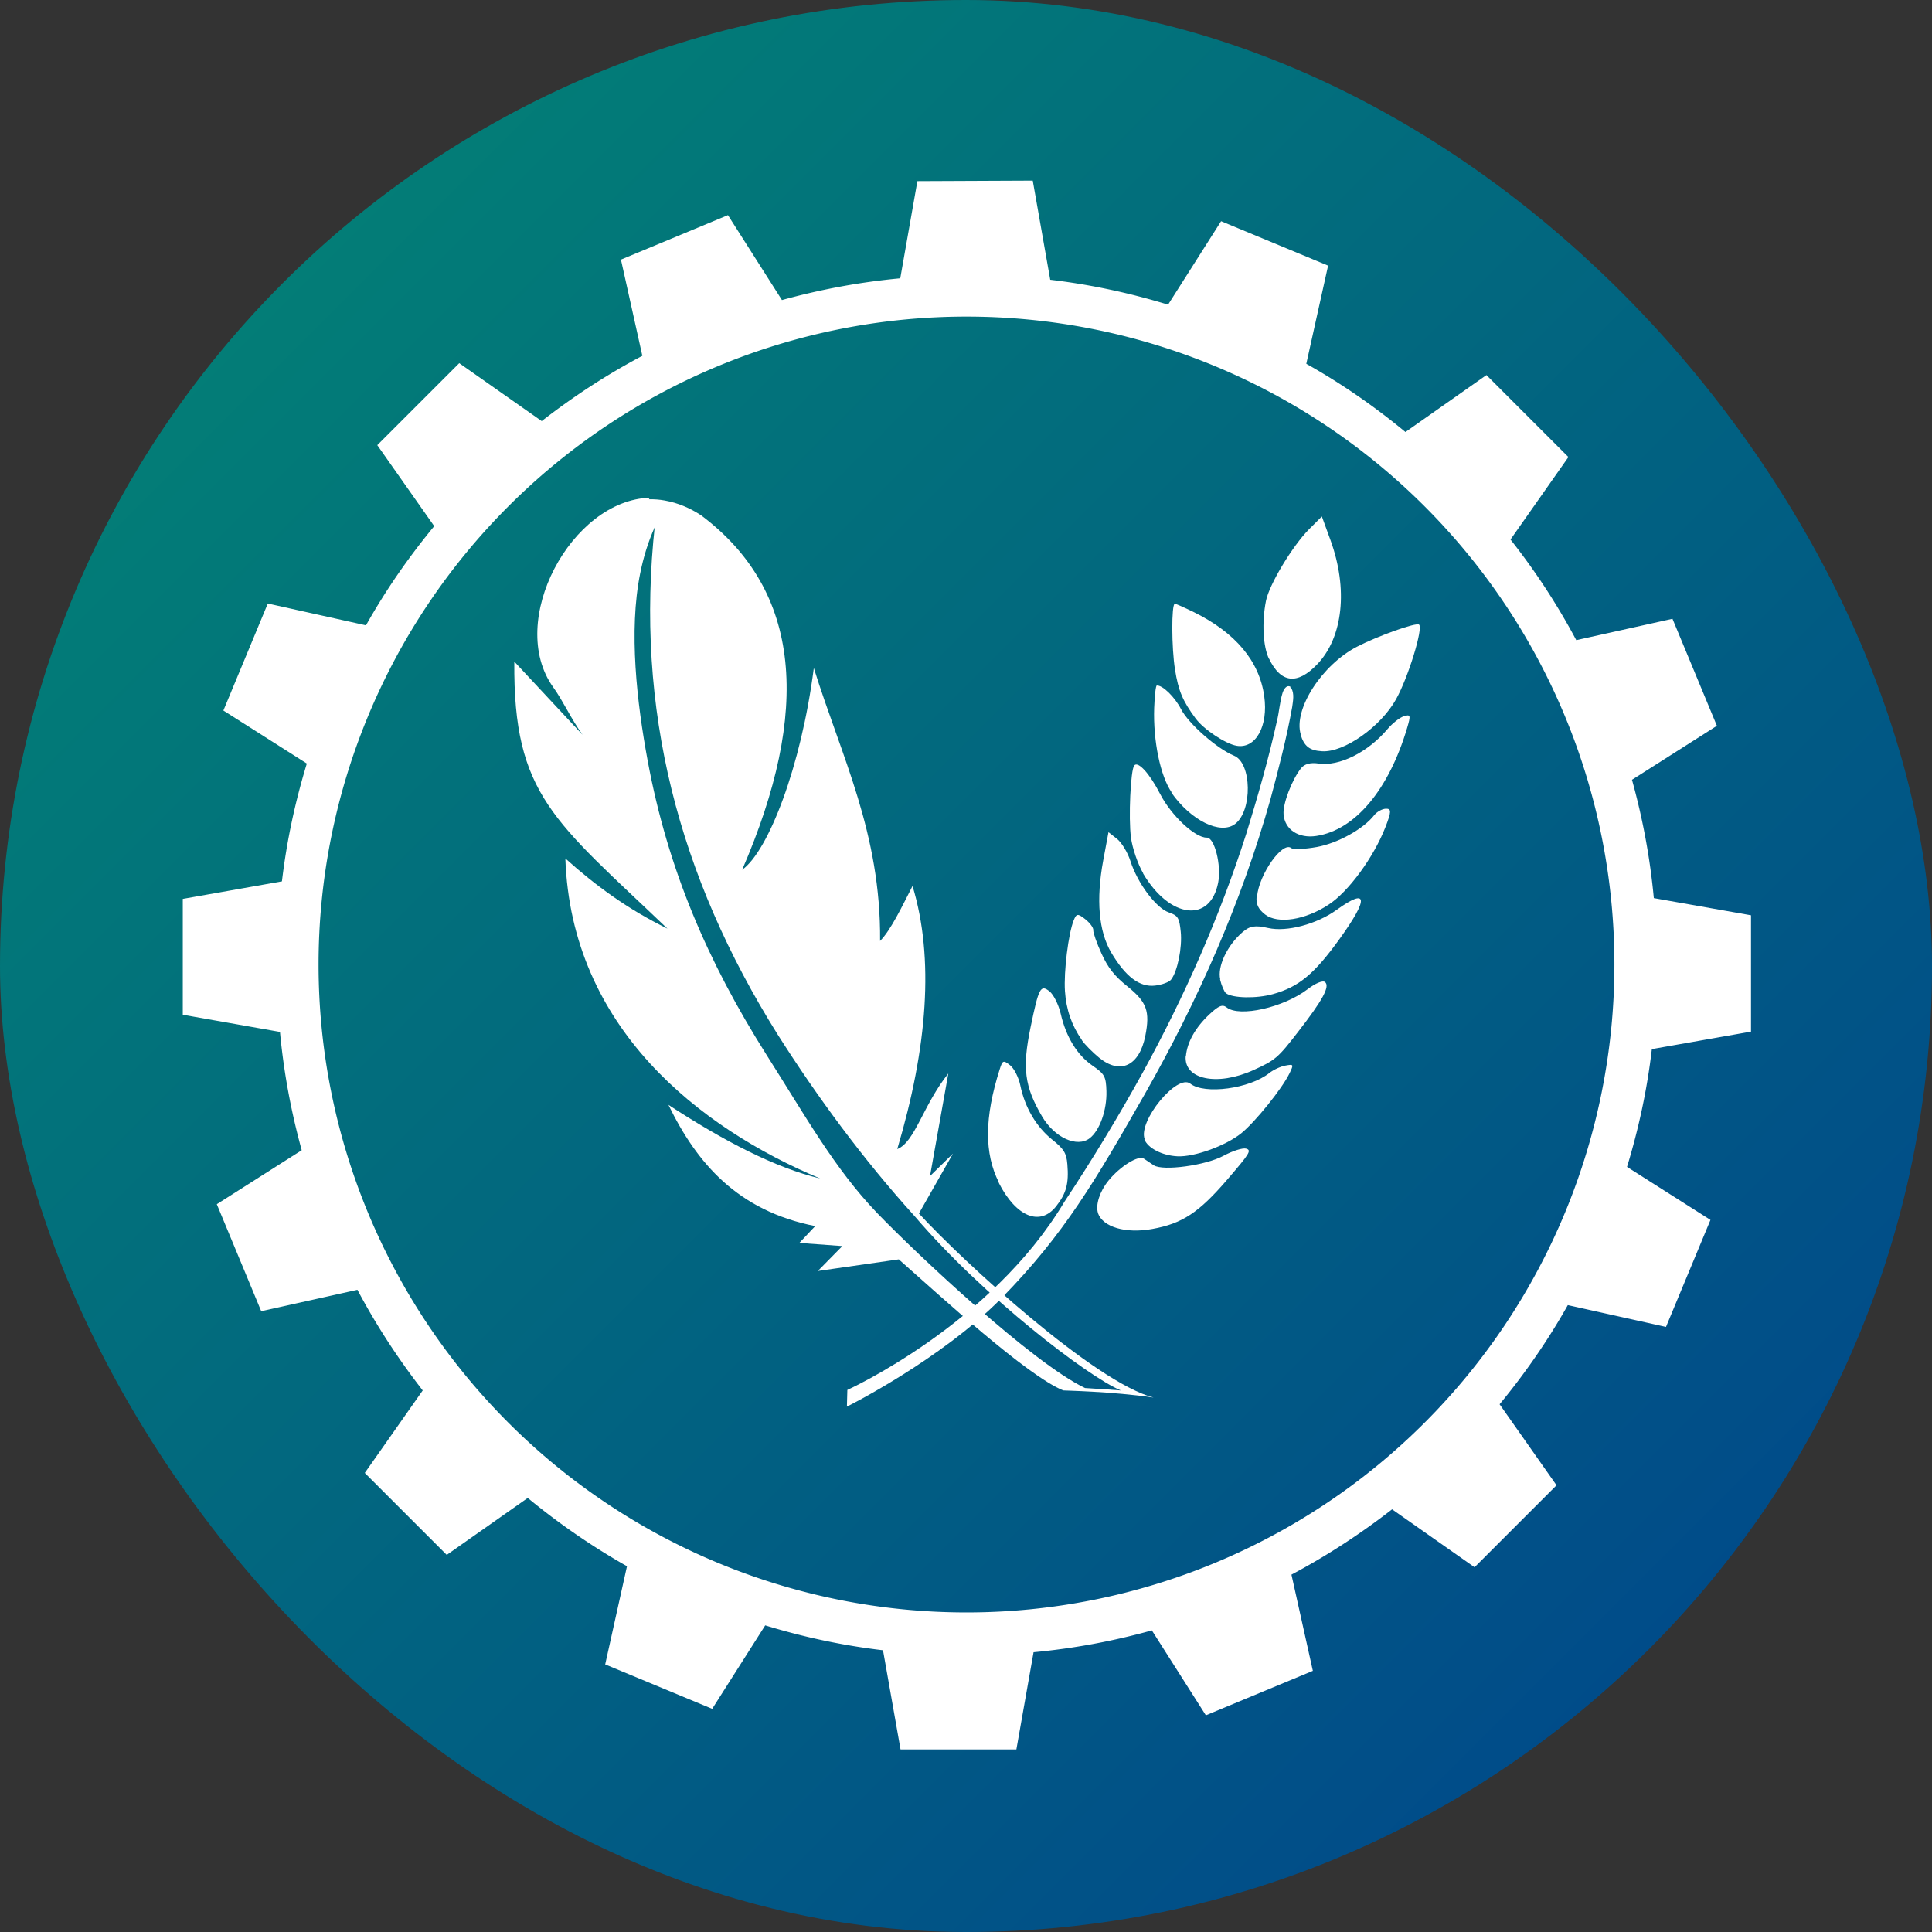 <svg width="32" height="32" fill="currentColor" version="1.1" viewBox="0 0 32 32" xmlns="http://www.w3.org/2000/svg" xmlns:xlink="http://www.w3.org/1999/xlink">
    <rect x="0" y="0" width="32" height="32" fill="#333333" stroke="none"/>
    <defs>
        <linearGradient id="linearGradient981" x2="500" y2="500" gradientTransform="matrix(.064 0 0 .064 2.34e-6 -3.26e-6)" gradientUnits="userSpaceOnUse">
            <stop stop-color="#038773" offset="0"/>
            <stop stop-color="#00428d" offset="1"/>
        </linearGradient>
    </defs>
    <rect width="32" height="32" rx="16" fill="url(#linearGradient981)" stroke-width="0"/>
    <g transform="matrix(.813 0 0 .813 3 3)" fill="#fff">
        <path d="m15 0-0.349 1.98h-5.2e-4c-0.827 0.077-1.63 0.228-2.41 0.443l-1.1-1.73-2.18 0.906 0.436 1.96c-0.725 0.383-1.41 0.832-2.05 1.33l-1.68-1.18-1.67 1.67 1.16 1.65c-0.519 0.629-0.986 1.3-1.39 2.02 0 0-3.88e-5 5.2e-4 -6e-4 5.2e-4l-2-0.444-0.905 2.18 1.7 1.08v5.2e-4c-0.236 0.773-0.409 1.57-0.507 2.4l-2.02 0.357v2.36l1.98 0.35c0.077 0.827 0.228 1.63 0.443 2.41l-1.73 1.1 0.905 2.18 1.96-0.436c0.384 0.725 0.833 1.41 1.33 2.05v5.21e-4l-1.18 1.68 1.67 1.67 1.65-1.16 6e-4 6e-4c0.63 0.518 1.3 0.982 2.02 1.39 5.6e-4 0 5.6e-4 5.19e-4 0.001 5.19e-4l-0.444 2 2.18 0.905 1.08-1.7c0.773 0.236 1.57 0.409 2.4 0.507l0.357 2.02h2.36l0.35-1.98c0.826-0.077 1.63-0.228 2.41-0.445l1.1 1.73 2.18-0.906-0.436-1.96c0.723-0.384 1.41-0.833 2.05-1.33l4e-4 -5.21e-4 1.68 1.18 1.67-1.67-1.16-1.65c0.519-0.629 0.984-1.3 1.39-2.02l2 0.444 0.906-2.18-1.7-1.08c0.236-0.773 0.409-1.57 0.506-2.4l2.02-0.356v-2.37l-1.98-0.35v-5.19e-4c-0.077-0.825-0.228-1.63-0.445-2.41l1.73-1.1-0.905-2.18-1.96 0.435c-0.386-0.724-0.835-1.41-1.34-2.05l1.18-1.68-1.67-1.67-1.65 1.16c-0.629-0.52-1.3-0.986-2.02-1.39l0.444-2-2.18-0.905-1.08 1.7h-0.001c-0.773-0.236-1.57-0.409-2.4-0.507l-0.356-2.02zm1 2.76a13.2 13.2 0 0 1 13.2 13.2 13.2 13.2 0 0 1-13.2 13.2 13.2 13.2 0 0 1-13.2-13.2 13.2 13.2 0 0 1 13.2-13.2z"/>
        <path d="m22.6 10.3c-0.084-0.044-0.14 0.061-0.161 0.128-0.059 0.188-0.067 0.388-0.116 0.579-0.169 0.766-0.386 1.52-0.62 2.28-0.54 1.69-1.26 3.32-2.11 4.87-0.497 0.9-1.03 1.78-1.6 2.64-1.5 2.51-4.42 3.83-4.42 3.83l-0.009 0.34s1.91-0.949 3.16-2.22c1.27-1.3 1.9-2.38 2.91-4.15 1.08-1.9 1.97-3.91 2.56-6.01 0.166-0.618 0.328-1.24 0.441-1.87 0.017-0.127 0.048-0.27-0.017-0.387-0.007-0.006-0.013-0.015-0.022-0.018zm-5.94 10.1c-0.3-0.594-0.295-1.32 0.015-2.3 0.06-0.191 0.075-0.197 0.213-0.088 0.082 0.064 0.176 0.25 0.209 0.412 0.092 0.447 0.324 0.841 0.645 1.1 0.242 0.192 0.294 0.276 0.313 0.504 0.033 0.392-0.021 0.595-0.228 0.857-0.328 0.416-0.818 0.215-1.17-0.479zm2.02 0.626c-0.055-0.168 0.034-0.444 0.212-0.663 0.239-0.293 0.611-0.524 0.722-0.448 0.05 0.034 0.14 0.095 0.201 0.135 0.185 0.122 1.06 0.003 1.42-0.193 0.187-0.101 0.396-0.167 0.464-0.146 0.112 0.035 0.073 0.097-0.391 0.636-0.576 0.669-0.912 0.89-1.52 1-0.543 0.1-1.01-0.037-1.11-0.323zm-1.14-1.97c-0.359-0.612-0.407-0.987-0.234-1.82 0.166-0.804 0.203-0.874 0.384-0.731 0.083 0.065 0.186 0.27 0.229 0.456 0.111 0.478 0.335 0.843 0.65 1.06 0.246 0.17 0.273 0.22 0.282 0.518 0.011 0.387-0.137 0.803-0.341 0.96-0.257 0.198-0.718-0.013-0.97-0.444zm2.09 0.461c-0.138-0.368 0.663-1.34 0.93-1.13 0.289 0.227 1.21 0.103 1.61-0.217 0.082-0.065 0.228-0.133 0.326-0.151 0.17-0.032 0.174-0.026 0.084 0.159-0.151 0.312-0.696 0.988-0.982 1.22-0.32 0.256-0.955 0.486-1.3 0.469-0.313-0.015-0.607-0.167-0.675-0.349zm-1.28-2.02c-0.208-0.299-0.319-0.619-0.344-0.996-0.026-0.393 0.069-1.17 0.178-1.44 0.056-0.141 0.083-0.144 0.236-0.024 0.095 0.075 0.169 0.175 0.163 0.223-0.005 0.048 0.07 0.262 0.167 0.475 0.133 0.292 0.264 0.458 0.528 0.67 0.396 0.318 0.465 0.507 0.365 1.01-0.122 0.612-0.511 0.795-0.942 0.442-0.132-0.108-0.29-0.268-0.35-0.355zm2.12 0.331c0.025-0.285 0.193-0.585 0.477-0.851 0.192-0.18 0.268-0.211 0.354-0.143 0.261 0.205 1.16 2e-3 1.65-0.372 0.158-0.121 0.306-0.183 0.352-0.146 0.108 0.085-0.041 0.364-0.551 1.02-0.405 0.526-0.461 0.573-0.906 0.775-0.738 0.334-1.42 0.192-1.38-0.287zm-1.52-2.11c-0.257-0.432-0.313-1.08-0.164-1.88l0.107-0.574 0.173 0.136c0.095 0.075 0.218 0.277 0.273 0.449 0.144 0.453 0.523 0.961 0.784 1.05 0.185 0.064 0.213 0.108 0.242 0.392 0.033 0.323-0.066 0.811-0.198 0.978-0.039 0.05-0.185 0.104-0.324 0.12-0.314 0.037-0.599-0.177-0.893-0.67zm2.22 0.544c-0.063-0.261 0.144-0.697 0.457-0.964 0.146-0.125 0.255-0.142 0.518-0.082 0.377 0.086 0.993-0.077 1.4-0.372 0.632-0.455 0.654-0.236 0.061 0.588-0.518 0.72-0.835 0.984-1.36 1.13-0.335 0.095-0.827 0.085-0.96-0.018-0.035-0.028-0.09-0.155-0.121-0.283zm-1.57-2.16c-0.108-0.184-0.22-0.51-0.249-0.727-0.053-0.395-0.008-1.38 0.067-1.47 0.076-0.096 0.314 0.165 0.526 0.578 0.226 0.441 0.714 0.898 0.952 0.892 0.157-0.004 0.3 0.561 0.232 0.915-0.161 0.834-0.989 0.734-1.53-0.185zm2.32 0.471c0.04-0.45 0.518-1.13 0.697-0.985 0.041 0.033 0.276 0.022 0.521-0.022 0.428-0.078 0.952-0.368 1.17-0.65 0.055-0.069 0.161-0.128 0.237-0.13 0.114-0.003 0.113 0.06-0.01 0.376-0.237 0.61-0.755 1.32-1.16 1.58-0.474 0.312-1.03 0.398-1.29 0.2-0.143-0.113-0.188-0.209-0.174-0.372zm-1.74-2.12c-0.231-0.334-0.379-1.05-0.356-1.72 0.009-0.249 0.032-0.455 0.053-0.457 0.116-0.011 0.366 0.232 0.494 0.481 0.155 0.3 0.734 0.807 1.08 0.949 0.362 0.147 0.378 1.12 0.022 1.39-0.298 0.228-0.902-0.069-1.3-0.64zm2.28 0.447c-0.018-0.212 0.169-0.703 0.357-0.94 0.069-0.086 0.191-0.119 0.353-0.095 0.424 0.064 1.01-0.229 1.41-0.704 0.098-0.116 0.247-0.233 0.33-0.259 0.137-0.043 0.144-0.02 0.067 0.239-0.374 1.26-1.06 2.08-1.85 2.2-0.361 0.055-0.642-0.129-0.667-0.439zm-1.79-1.95c-0.266-0.36-0.352-0.564-0.422-1-0.071-0.443-0.074-1.33-0.004-1.34 0.02-0.001 0.196 0.077 0.392 0.173 0.845 0.418 1.33 0.994 1.43 1.71 0.086 0.612-0.175 1.08-0.565 1.01-0.226-0.04-0.668-0.334-0.828-0.55zm2.14 0.323c-0.154-0.511 0.431-1.42 1.15-1.79 0.429-0.221 1.2-0.495 1.26-0.448 0.088 0.069-0.221 1.08-0.468 1.52-0.311 0.56-1.06 1.09-1.51 1.06-0.252-0.014-0.364-0.102-0.436-0.343zm-0.647-1.54c-0.122-0.255-0.148-0.742-0.062-1.18 0.066-0.335 0.54-1.12 0.877-1.46l0.262-0.261 0.175 0.48c0.362 0.993 0.258 1.98-0.268 2.53-0.408 0.428-0.743 0.388-0.984-0.115z"/>
        <path d="m9.55 6.45c-1.6 0.045-2.93 2.52-1.97 3.86 0.205 0.284 0.36 0.639 0.598 0.969l-1.39-1.49c-0.023 2.72 0.816 3.24 3.12 5.44-0.798-0.389-1.47-0.88-2.08-1.43 0.118 3.45 2.73 5.49 5.19 6.52-0.909-0.216-1.96-0.761-3.09-1.5 0.583 1.2 1.42 2.16 2.99 2.47l-0.323 0.343 0.876 0.064-0.5 0.508 1.65-0.237c0.852 0.753 2.61 2.37 3.35 2.67 0.05 0.005 0.986 0.02 1.84 0.145-1.2-0.31-3.87-2.76-4.78-3.75l0.694-1.22-0.468 0.458 0.373-2.09c-0.515 0.644-0.68 1.4-1.04 1.54 0.616-2.07 0.757-3.89 0.311-5.36-0.213 0.416-0.443 0.901-0.661 1.12 0.018-2.2-0.785-3.75-1.35-5.56-0.258 2.01-0.927 3.73-1.46 4.11 1.4-3.23 1.22-5.68-0.834-7.22-0.228-0.15-0.474-0.255-0.742-0.303-0.109-0.02-0.217-0.028-0.324-0.025zm0.104 0.537c-0.414 3.77 0.481 7.18 2.5 10.4 0.806 1.27 1.74 2.54 2.79 3.7 1.41 1.65 3.53 3.27 4.2 3.55-0.124-0.009-0.442-0.032-0.729-0.049-1.06-0.502-3.41-2.71-4.24-3.57-0.86-0.898-1.45-1.96-2.25-3.22-1.2-1.9-2.01-3.78-2.42-5.99-0.217-1.17-0.391-2.64-0.152-3.82 0.065-0.323 0.161-0.64 0.301-0.95z"/>
    </g>
</svg>
